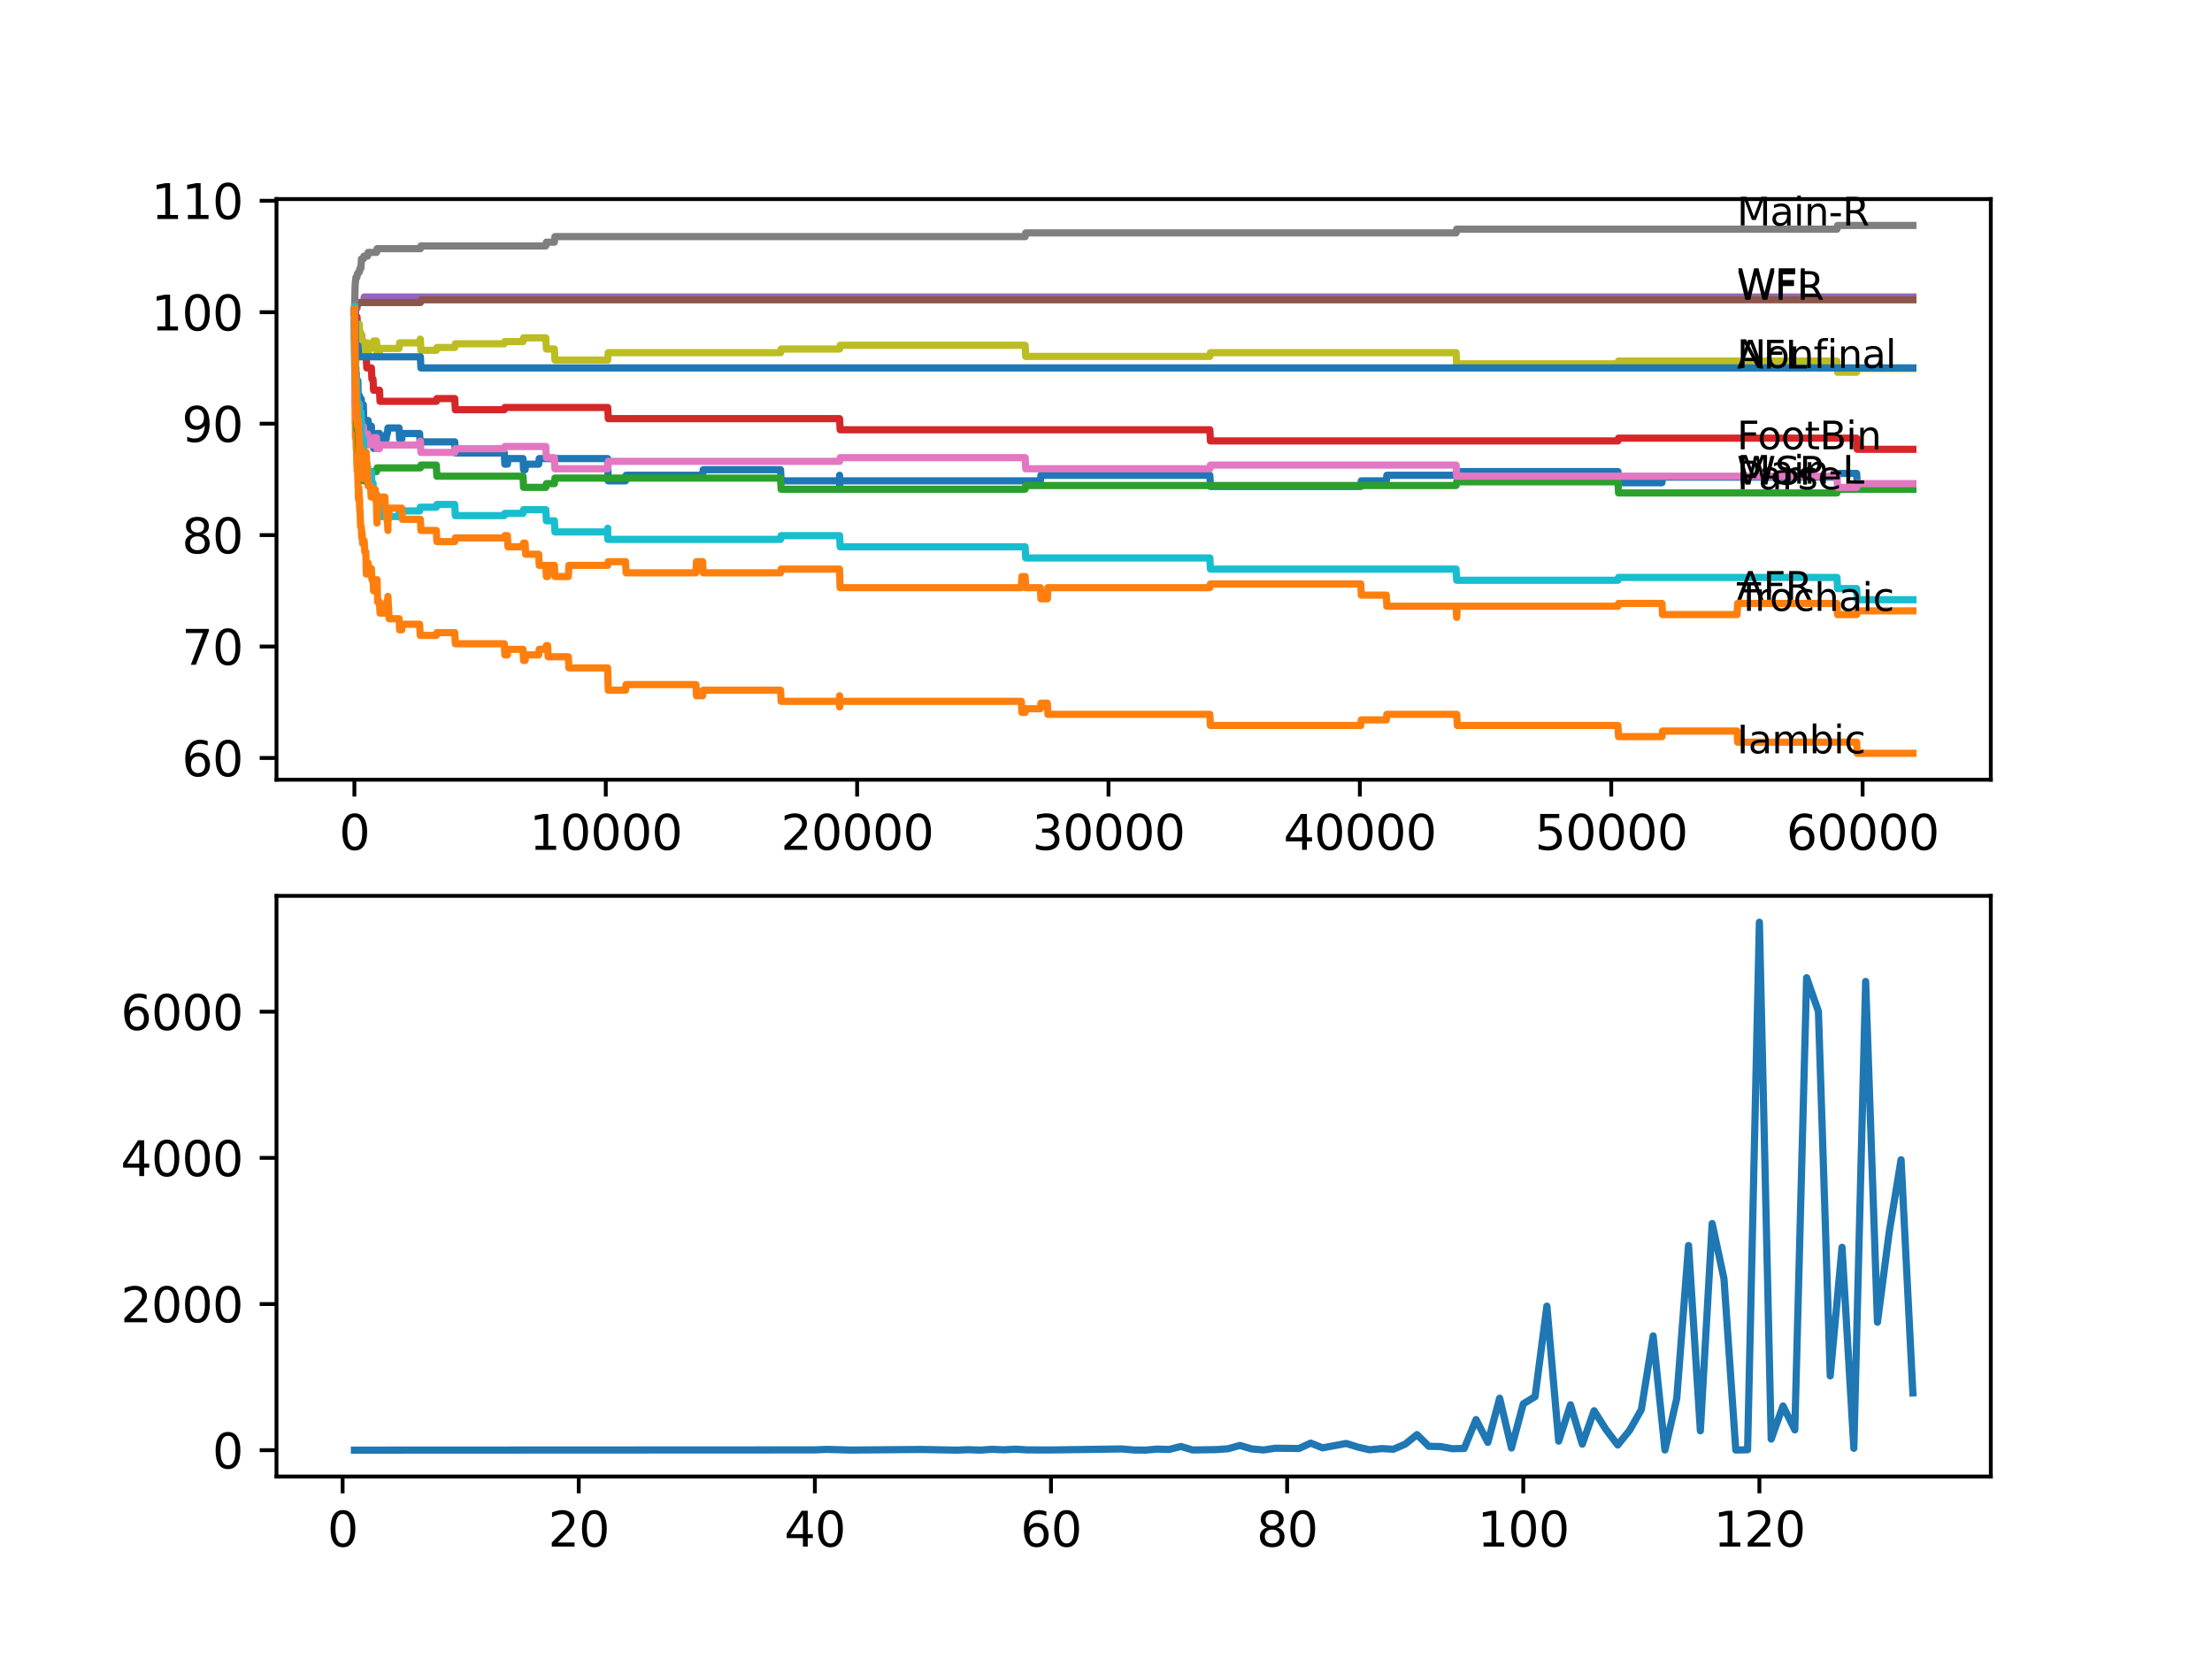 <?xml version="1.0" encoding="utf-8" standalone="no"?>
<!DOCTYPE svg PUBLIC "-//W3C//DTD SVG 1.1//EN"
  "http://www.w3.org/Graphics/SVG/1.1/DTD/svg11.dtd">
<svg xmlns:xlink="http://www.w3.org/1999/xlink" width="460.8pt" height="345.6pt" viewBox="0 0 460.8 345.6" xmlns="http://www.w3.org/2000/svg" version="1.1">
 <defs>
  <style type="text/css">*{stroke-linejoin: round; stroke-linecap: butt}</style>
 </defs>
 <g id="figure_1">
  <g id="patch_1">
   <path d="M 0 345.6 
L 460.8 345.6 
L 460.8 0 
L 0 0 
z
" style="fill: #ffffff"/>
  </g>
  <g id="axes_1">
   <g id="patch_2">
    <path d="M 57.6 162.432 
L 414.72 162.432 
L 414.72 41.472 
L 57.6 41.472 
z
" style="fill: #ffffff"/>
   </g>
   <g id="matplotlib.axis_1">
    <g id="xtick_1">
     <g id="line2d_1">
      <defs>
       <path id="md38a2b1f11" d="M 0 0 
L 0 3.5 
" style="stroke: #000000; stroke-width: 0.8"/>
      </defs>
      <g>
       <use xlink:href="#md38a2b1f11" x="73.827" y="162.432" style="stroke: #000000; stroke-width: 0.8"/>
      </g>
     </g>
     <g id="text_1">
      <!-- 0 -->
      <g transform="translate(70.646 177.03)scale(0.1 -0.1)">
       <defs>
        <path id="DejaVuSans-30" d="M 2034 4250 
Q 1547 4250 1301 3770 
Q 1056 3291 1056 2328 
Q 1056 1369 1301 889 
Q 1547 409 2034 409 
Q 2525 409 2770 889 
Q 3016 1369 3016 2328 
Q 3016 3291 2770 3770 
Q 2525 4250 2034 4250 
z
M 2034 4750 
Q 2819 4750 3233 4129 
Q 3647 3509 3647 2328 
Q 3647 1150 3233 529 
Q 2819 -91 2034 -91 
Q 1250 -91 836 529 
Q 422 1150 422 2328 
Q 422 3509 836 4129 
Q 1250 4750 2034 4750 
z
" transform="scale(0.016)"/>
       </defs>
       <use xlink:href="#DejaVuSans-30"/>
      </g>
     </g>
    </g>
    <g id="xtick_2">
     <g id="line2d_2">
      <g>
       <use xlink:href="#md38a2b1f11" x="126.192" y="162.432" style="stroke: #000000; stroke-width: 0.8"/>
      </g>
     </g>
     <g id="text_2">
      <!-- 10000 -->
      <g transform="translate(110.286 177.03)scale(0.1 -0.1)">
       <defs>
        <path id="DejaVuSans-31" d="M 794 531 
L 1825 531 
L 1825 4091 
L 703 3866 
L 703 4441 
L 1819 4666 
L 2450 4666 
L 2450 531 
L 3481 531 
L 3481 0 
L 794 0 
L 794 531 
z
" transform="scale(0.016)"/>
       </defs>
       <use xlink:href="#DejaVuSans-31"/>
       <use xlink:href="#DejaVuSans-30" x="63.623"/>
       <use xlink:href="#DejaVuSans-30" x="127.246"/>
       <use xlink:href="#DejaVuSans-30" x="190.869"/>
       <use xlink:href="#DejaVuSans-30" x="254.492"/>
      </g>
     </g>
    </g>
    <g id="xtick_3">
     <g id="line2d_3">
      <g>
       <use xlink:href="#md38a2b1f11" x="178.556" y="162.432" style="stroke: #000000; stroke-width: 0.8"/>
      </g>
     </g>
     <g id="text_3">
      <!-- 20000 -->
      <g transform="translate(162.65 177.03)scale(0.1 -0.1)">
       <defs>
        <path id="DejaVuSans-32" d="M 1228 531 
L 3431 531 
L 3431 0 
L 469 0 
L 469 531 
Q 828 903 1448 1529 
Q 2069 2156 2228 2338 
Q 2531 2678 2651 2914 
Q 2772 3150 2772 3378 
Q 2772 3750 2511 3984 
Q 2250 4219 1831 4219 
Q 1534 4219 1204 4116 
Q 875 4013 500 3803 
L 500 4441 
Q 881 4594 1212 4672 
Q 1544 4750 1819 4750 
Q 2544 4750 2975 4387 
Q 3406 4025 3406 3419 
Q 3406 3131 3298 2873 
Q 3191 2616 2906 2266 
Q 2828 2175 2409 1742 
Q 1991 1309 1228 531 
z
" transform="scale(0.016)"/>
       </defs>
       <use xlink:href="#DejaVuSans-32"/>
       <use xlink:href="#DejaVuSans-30" x="63.623"/>
       <use xlink:href="#DejaVuSans-30" x="127.246"/>
       <use xlink:href="#DejaVuSans-30" x="190.869"/>
       <use xlink:href="#DejaVuSans-30" x="254.492"/>
      </g>
     </g>
    </g>
    <g id="xtick_4">
     <g id="line2d_4">
      <g>
       <use xlink:href="#md38a2b1f11" x="230.921" y="162.432" style="stroke: #000000; stroke-width: 0.8"/>
      </g>
     </g>
     <g id="text_4">
      <!-- 30000 -->
      <g transform="translate(215.015 177.03)scale(0.1 -0.1)">
       <defs>
        <path id="DejaVuSans-33" d="M 2597 2516 
Q 3050 2419 3304 2112 
Q 3559 1806 3559 1356 
Q 3559 666 3084 287 
Q 2609 -91 1734 -91 
Q 1441 -91 1130 -33 
Q 819 25 488 141 
L 488 750 
Q 750 597 1062 519 
Q 1375 441 1716 441 
Q 2309 441 2620 675 
Q 2931 909 2931 1356 
Q 2931 1769 2642 2001 
Q 2353 2234 1838 2234 
L 1294 2234 
L 1294 2753 
L 1863 2753 
Q 2328 2753 2575 2939 
Q 2822 3125 2822 3475 
Q 2822 3834 2567 4026 
Q 2313 4219 1838 4219 
Q 1578 4219 1281 4162 
Q 984 4106 628 3988 
L 628 4550 
Q 988 4650 1302 4700 
Q 1616 4750 1894 4750 
Q 2613 4750 3031 4423 
Q 3450 4097 3450 3541 
Q 3450 3153 3228 2886 
Q 3006 2619 2597 2516 
z
" transform="scale(0.016)"/>
       </defs>
       <use xlink:href="#DejaVuSans-33"/>
       <use xlink:href="#DejaVuSans-30" x="63.623"/>
       <use xlink:href="#DejaVuSans-30" x="127.246"/>
       <use xlink:href="#DejaVuSans-30" x="190.869"/>
       <use xlink:href="#DejaVuSans-30" x="254.492"/>
      </g>
     </g>
    </g>
    <g id="xtick_5">
     <g id="line2d_5">
      <g>
       <use xlink:href="#md38a2b1f11" x="283.285" y="162.432" style="stroke: #000000; stroke-width: 0.8"/>
      </g>
     </g>
     <g id="text_5">
      <!-- 40000 -->
      <g transform="translate(267.379 177.03)scale(0.1 -0.1)">
       <defs>
        <path id="DejaVuSans-34" d="M 2419 4116 
L 825 1625 
L 2419 1625 
L 2419 4116 
z
M 2253 4666 
L 3047 4666 
L 3047 1625 
L 3713 1625 
L 3713 1100 
L 3047 1100 
L 3047 0 
L 2419 0 
L 2419 1100 
L 313 1100 
L 313 1709 
L 2253 4666 
z
" transform="scale(0.016)"/>
       </defs>
       <use xlink:href="#DejaVuSans-34"/>
       <use xlink:href="#DejaVuSans-30" x="63.623"/>
       <use xlink:href="#DejaVuSans-30" x="127.246"/>
       <use xlink:href="#DejaVuSans-30" x="190.869"/>
       <use xlink:href="#DejaVuSans-30" x="254.492"/>
      </g>
     </g>
    </g>
    <g id="xtick_6">
     <g id="line2d_6">
      <g>
       <use xlink:href="#md38a2b1f11" x="335.65" y="162.432" style="stroke: #000000; stroke-width: 0.8"/>
      </g>
     </g>
     <g id="text_6">
      <!-- 50000 -->
      <g transform="translate(319.744 177.03)scale(0.1 -0.1)">
       <defs>
        <path id="DejaVuSans-35" d="M 691 4666 
L 3169 4666 
L 3169 4134 
L 1269 4134 
L 1269 2991 
Q 1406 3038 1543 3061 
Q 1681 3084 1819 3084 
Q 2600 3084 3056 2656 
Q 3513 2228 3513 1497 
Q 3513 744 3044 326 
Q 2575 -91 1722 -91 
Q 1428 -91 1123 -41 
Q 819 9 494 109 
L 494 744 
Q 775 591 1075 516 
Q 1375 441 1709 441 
Q 2250 441 2565 725 
Q 2881 1009 2881 1497 
Q 2881 1984 2565 2268 
Q 2250 2553 1709 2553 
Q 1456 2553 1204 2497 
Q 953 2441 691 2322 
L 691 4666 
z
" transform="scale(0.016)"/>
       </defs>
       <use xlink:href="#DejaVuSans-35"/>
       <use xlink:href="#DejaVuSans-30" x="63.623"/>
       <use xlink:href="#DejaVuSans-30" x="127.246"/>
       <use xlink:href="#DejaVuSans-30" x="190.869"/>
       <use xlink:href="#DejaVuSans-30" x="254.492"/>
      </g>
     </g>
    </g>
    <g id="xtick_7">
     <g id="line2d_7">
      <g>
       <use xlink:href="#md38a2b1f11" x="388.014" y="162.432" style="stroke: #000000; stroke-width: 0.8"/>
      </g>
     </g>
     <g id="text_7">
      <!-- 60000 -->
      <g transform="translate(372.108 177.03)scale(0.1 -0.1)">
       <defs>
        <path id="DejaVuSans-36" d="M 2113 2584 
Q 1688 2584 1439 2293 
Q 1191 2003 1191 1497 
Q 1191 994 1439 701 
Q 1688 409 2113 409 
Q 2538 409 2786 701 
Q 3034 994 3034 1497 
Q 3034 2003 2786 2293 
Q 2538 2584 2113 2584 
z
M 3366 4563 
L 3366 3988 
Q 3128 4100 2886 4159 
Q 2644 4219 2406 4219 
Q 1781 4219 1451 3797 
Q 1122 3375 1075 2522 
Q 1259 2794 1537 2939 
Q 1816 3084 2150 3084 
Q 2853 3084 3261 2657 
Q 3669 2231 3669 1497 
Q 3669 778 3244 343 
Q 2819 -91 2113 -91 
Q 1303 -91 875 529 
Q 447 1150 447 2328 
Q 447 3434 972 4092 
Q 1497 4750 2381 4750 
Q 2619 4750 2861 4703 
Q 3103 4656 3366 4563 
z
" transform="scale(0.016)"/>
       </defs>
       <use xlink:href="#DejaVuSans-36"/>
       <use xlink:href="#DejaVuSans-30" x="63.623"/>
       <use xlink:href="#DejaVuSans-30" x="127.246"/>
       <use xlink:href="#DejaVuSans-30" x="190.869"/>
       <use xlink:href="#DejaVuSans-30" x="254.492"/>
      </g>
     </g>
    </g>
   </g>
   <g id="matplotlib.axis_2">
    <g id="ytick_1">
     <g id="line2d_8">
      <defs>
       <path id="m9e1941c2d1" d="M 0 0 
L -3.5 0 
" style="stroke: #000000; stroke-width: 0.8"/>
      </defs>
      <g>
       <use xlink:href="#m9e1941c2d1" x="57.6" y="157.901" style="stroke: #000000; stroke-width: 0.8"/>
      </g>
     </g>
     <g id="text_8">
      <!-- 60 -->
      <g transform="translate(37.875 161.7)scale(0.1 -0.1)">
       <use xlink:href="#DejaVuSans-36"/>
       <use xlink:href="#DejaVuSans-30" x="63.623"/>
      </g>
     </g>
    </g>
    <g id="ytick_2">
     <g id="line2d_9">
      <g>
       <use xlink:href="#m9e1941c2d1" x="57.6" y="134.686" style="stroke: #000000; stroke-width: 0.8"/>
      </g>
     </g>
     <g id="text_9">
      <!-- 70 -->
      <g transform="translate(37.875 138.485)scale(0.1 -0.1)">
       <defs>
        <path id="DejaVuSans-37" d="M 525 4666 
L 3525 4666 
L 3525 4397 
L 1831 0 
L 1172 0 
L 2766 4134 
L 525 4134 
L 525 4666 
z
" transform="scale(0.016)"/>
       </defs>
       <use xlink:href="#DejaVuSans-37"/>
       <use xlink:href="#DejaVuSans-30" x="63.623"/>
      </g>
     </g>
    </g>
    <g id="ytick_3">
     <g id="line2d_10">
      <g>
       <use xlink:href="#m9e1941c2d1" x="57.6" y="111.47" style="stroke: #000000; stroke-width: 0.8"/>
      </g>
     </g>
     <g id="text_10">
      <!-- 80 -->
      <g transform="translate(37.875 115.27)scale(0.1 -0.1)">
       <defs>
        <path id="DejaVuSans-38" d="M 2034 2216 
Q 1584 2216 1326 1975 
Q 1069 1734 1069 1313 
Q 1069 891 1326 650 
Q 1584 409 2034 409 
Q 2484 409 2743 651 
Q 3003 894 3003 1313 
Q 3003 1734 2745 1975 
Q 2488 2216 2034 2216 
z
M 1403 2484 
Q 997 2584 770 2862 
Q 544 3141 544 3541 
Q 544 4100 942 4425 
Q 1341 4750 2034 4750 
Q 2731 4750 3128 4425 
Q 3525 4100 3525 3541 
Q 3525 3141 3298 2862 
Q 3072 2584 2669 2484 
Q 3125 2378 3379 2068 
Q 3634 1759 3634 1313 
Q 3634 634 3220 271 
Q 2806 -91 2034 -91 
Q 1263 -91 848 271 
Q 434 634 434 1313 
Q 434 1759 690 2068 
Q 947 2378 1403 2484 
z
M 1172 3481 
Q 1172 3119 1398 2916 
Q 1625 2713 2034 2713 
Q 2441 2713 2670 2916 
Q 2900 3119 2900 3481 
Q 2900 3844 2670 4047 
Q 2441 4250 2034 4250 
Q 1625 4250 1398 4047 
Q 1172 3844 1172 3481 
z
" transform="scale(0.016)"/>
       </defs>
       <use xlink:href="#DejaVuSans-38"/>
       <use xlink:href="#DejaVuSans-30" x="63.623"/>
      </g>
     </g>
    </g>
    <g id="ytick_4">
     <g id="line2d_11">
      <g>
       <use xlink:href="#m9e1941c2d1" x="57.6" y="88.255" style="stroke: #000000; stroke-width: 0.8"/>
      </g>
     </g>
     <g id="text_11">
      <!-- 90 -->
      <g transform="translate(37.875 92.054)scale(0.1 -0.1)">
       <defs>
        <path id="DejaVuSans-39" d="M 703 97 
L 703 672 
Q 941 559 1184 500 
Q 1428 441 1663 441 
Q 2288 441 2617 861 
Q 2947 1281 2994 2138 
Q 2813 1869 2534 1725 
Q 2256 1581 1919 1581 
Q 1219 1581 811 2004 
Q 403 2428 403 3163 
Q 403 3881 828 4315 
Q 1253 4750 1959 4750 
Q 2769 4750 3195 4129 
Q 3622 3509 3622 2328 
Q 3622 1225 3098 567 
Q 2575 -91 1691 -91 
Q 1453 -91 1209 -44 
Q 966 3 703 97 
z
M 1959 2075 
Q 2384 2075 2632 2365 
Q 2881 2656 2881 3163 
Q 2881 3666 2632 3958 
Q 2384 4250 1959 4250 
Q 1534 4250 1286 3958 
Q 1038 3666 1038 3163 
Q 1038 2656 1286 2365 
Q 1534 2075 1959 2075 
z
" transform="scale(0.016)"/>
       </defs>
       <use xlink:href="#DejaVuSans-39"/>
       <use xlink:href="#DejaVuSans-30" x="63.623"/>
      </g>
     </g>
    </g>
    <g id="ytick_5">
     <g id="line2d_12">
      <g>
       <use xlink:href="#m9e1941c2d1" x="57.6" y="65.04" style="stroke: #000000; stroke-width: 0.8"/>
      </g>
     </g>
     <g id="text_12">
      <!-- 100 -->
      <g transform="translate(31.512 68.839)scale(0.1 -0.1)">
       <use xlink:href="#DejaVuSans-31"/>
       <use xlink:href="#DejaVuSans-30" x="63.623"/>
       <use xlink:href="#DejaVuSans-30" x="127.246"/>
      </g>
     </g>
    </g>
    <g id="ytick_6">
     <g id="line2d_13">
      <g>
       <use xlink:href="#m9e1941c2d1" x="57.6" y="41.824" style="stroke: #000000; stroke-width: 0.8"/>
      </g>
     </g>
     <g id="text_13">
      <!-- 110 -->
      <g transform="translate(31.512 45.623)scale(0.1 -0.1)">
       <use xlink:href="#DejaVuSans-31"/>
       <use xlink:href="#DejaVuSans-31" x="63.623"/>
       <use xlink:href="#DejaVuSans-30" x="127.246"/>
      </g>
     </g>
    </g>
   </g>
   <g id="line2d_14">
    <path d="M 73.833 67.361 
L 73.896 66.974 
L 73.953 73.165 
L 73.964 73.165 
L 73.974 72.004 
L 74.042 79.665 
L 74.047 79.665 
L 74.142 76.57 
L 74.157 78.891 
L 74.173 81.213 
L 74.225 77.731 
L 74.267 80.052 
L 74.32 80.052 
L 74.341 82.374 
L 74.419 79.278 
L 74.424 79.278 
L 74.54 79.278 
L 74.66 83.534 
L 74.671 83.534 
L 74.676 82.374 
L 74.681 84.695 
L 74.781 83.534 
L 74.838 83.534 
L 74.859 82.374 
L 74.864 84.695 
L 74.948 82.761 
L 75 82.761 
L 75.058 85.082 
L 75.11 83.921 
L 75.178 83.921 
L 75.268 83.148 
L 75.273 85.469 
L 75.278 85.469 
L 75.367 85.469 
L 75.482 84.308 
L 75.686 84.308 
L 75.802 88.371 
L 76.294 88.371 
L 76.31 90.693 
L 76.404 89.532 
L 76.451 89.532 
L 76.566 88.371 
L 76.571 88.371 
L 76.687 87.597 
L 76.692 87.597 
L 76.807 89.919 
L 77.2 89.919 
L 77.315 88.758 
L 77.367 88.758 
L 77.483 91.079 
L 77.708 91.079 
L 77.823 93.401 
L 78.189 93.401 
L 78.305 92.24 
L 78.409 92.24 
L 78.525 90.306 
L 79.053 90.306 
L 79.169 92.627 
L 80.169 92.627 
L 80.284 91.466 
L 80.446 91.466 
L 80.562 90.306 
L 80.708 90.306 
L 80.823 89.145 
L 83.133 89.145 
L 83.248 91.466 
L 83.693 91.466 
L 83.808 90.306 
L 87.416 90.306 
L 87.531 92.627 
L 87.573 92.627 
L 87.688 92.047 
L 94.731 92.047 
L 94.847 94.368 
L 105.052 94.368 
L 105.168 96.69 
L 105.702 96.69 
L 105.817 95.529 
L 108.954 95.529 
L 109.069 97.851 
L 109.388 97.851 
L 109.503 96.69 
L 112.216 96.69 
L 112.331 95.529 
L 126.585 95.529 
L 126.705 100.172 
L 130.308 100.172 
L 130.423 99.011 
L 146.368 99.011 
L 146.483 97.851 
L 162.606 97.851 
L 162.721 100.172 
L 174.891 100.172 
L 174.901 99.011 
L 174.907 101.333 
L 175.001 100.172 
L 216.725 100.172 
L 216.84 99.011 
L 252.034 99.011 
L 252.149 101.333 
L 283.469 101.333 
L 283.584 100.172 
L 288.794 100.172 
L 288.909 99.011 
L 303.331 99.011 
L 303.446 98.238 
L 337.053 98.238 
L 337.168 100.559 
L 346.222 100.559 
L 346.337 99.398 
L 382.678 99.398 
L 382.794 98.624 
L 386.779 98.624 
L 386.894 100.946 
L 398.487 100.946 
L 398.487 100.946 
" clip-path="url(#p7ad1a84996)" style="fill: none; stroke: #1f77b4; stroke-width: 1.5; stroke-linecap: square"/>
   </g>
   <g id="line2d_15">
    <path d="M 73.833 67.361 
L 73.838 67.361 
L 73.995 88.448 
L 74.032 86.514 
L 74.042 91.157 
L 74.1 88.835 
L 74.11 88.835 
L 74.22 93.478 
L 74.225 92.318 
L 74.236 92.318 
L 74.351 96.961 
L 74.398 95.8 
L 74.403 98.121 
L 74.461 96.961 
L 74.477 96.961 
L 74.597 101.604 
L 74.634 101.604 
L 74.671 103.925 
L 74.744 101.604 
L 74.765 101.604 
L 74.88 105.086 
L 74.885 105.086 
L 74.917 103.925 
L 74.922 106.247 
L 74.99 106.247 
L 75 106.247 
L 75.116 109.729 
L 75.268 109.729 
L 75.367 112.051 
L 75.377 110.89 
L 75.419 110.89 
L 75.535 113.211 
L 75.702 113.211 
L 75.817 112.631 
L 75.864 112.631 
L 75.98 114.953 
L 76.205 114.953 
L 76.31 119.596 
L 76.32 118.435 
L 76.451 118.435 
L 76.566 117.274 
L 76.692 117.274 
L 76.807 119.596 
L 77.2 119.596 
L 77.315 118.435 
L 77.367 118.435 
L 77.483 120.756 
L 77.708 120.756 
L 77.823 123.078 
L 78.189 123.078 
L 78.305 121.917 
L 78.409 121.917 
L 78.525 120.756 
L 78.551 120.756 
L 78.671 125.4 
L 79.053 125.4 
L 79.169 127.721 
L 80.169 127.721 
L 80.284 126.56 
L 80.446 126.56 
L 80.562 125.4 
L 80.708 125.4 
L 80.813 124.239 
L 80.928 126.56 
L 80.939 126.56 
L 81.054 128.882 
L 83.133 128.882 
L 83.248 131.203 
L 83.693 131.203 
L 83.808 130.043 
L 87.416 130.043 
L 87.531 132.364 
L 90.893 132.364 
L 91.008 131.784 
L 94.731 131.784 
L 94.847 134.105 
L 105.052 134.105 
L 105.168 136.427 
L 105.702 136.427 
L 105.817 135.266 
L 108.954 135.266 
L 109.069 137.588 
L 109.388 137.588 
L 109.503 136.427 
L 112.216 136.427 
L 112.331 135.266 
L 113.703 135.266 
L 113.818 134.492 
L 114.075 134.492 
L 114.19 136.814 
L 118.395 136.814 
L 118.51 139.135 
L 126.585 139.135 
L 126.705 143.778 
L 130.308 143.778 
L 130.423 142.618 
L 144.975 142.618 
L 145.09 144.939 
L 146.368 144.939 
L 146.483 143.778 
L 162.606 143.778 
L 162.721 146.1 
L 174.891 146.1 
L 174.901 144.939 
L 174.907 147.261 
L 175.001 146.1 
L 212.761 146.1 
L 212.876 148.422 
L 213.557 148.422 
L 213.672 147.648 
L 216.725 147.648 
L 216.84 146.487 
L 218.181 146.487 
L 218.296 148.808 
L 252.034 148.808 
L 252.149 151.13 
L 283.469 151.13 
L 283.584 149.969 
L 288.794 149.969 
L 288.909 148.808 
L 303.467 148.808 
L 303.582 151.13 
L 337.053 151.13 
L 337.168 153.452 
L 346.222 153.452 
L 346.337 152.291 
L 361.869 152.291 
L 361.984 154.612 
L 386.779 154.612 
L 386.894 156.934 
L 398.487 156.934 
L 398.487 156.934 
" clip-path="url(#p7ad1a84996)" style="fill: none; stroke: #ff7f0e; stroke-width: 1.5; stroke-linecap: square"/>
   </g>
   <g id="line2d_16">
    <path d="M 73.833 67.361 
L 73.917 76.647 
L 73.953 73.552 
L 73.958 72.778 
L 74.016 79.162 
L 74.026 78.698 
L 74.037 78.698 
L 74.152 82.567 
L 74.157 82.567 
L 74.278 87.21 
L 74.32 87.21 
L 74.341 89.532 
L 74.43 87.597 
L 74.54 87.597 
L 74.66 91.853 
L 74.676 91.853 
L 74.791 94.175 
L 74.87 94.175 
L 74.985 93.401 
L 75 93.401 
L 75.116 95.723 
L 75.178 95.723 
L 75.268 94.949 
L 75.273 97.27 
L 75.278 97.27 
L 75.288 97.27 
L 75.404 96.109 
L 75.686 96.109 
L 75.76 100.172 
L 75.802 99.011 
L 76.571 99.011 
L 76.687 98.238 
L 78.436 98.238 
L 78.551 97.464 
L 87.573 97.464 
L 87.688 96.883 
L 90.893 96.883 
L 91.008 99.205 
L 108.954 99.205 
L 109.069 101.526 
L 113.703 101.526 
L 113.818 100.753 
L 115.489 100.753 
L 115.604 99.592 
L 162.606 99.592 
L 162.721 101.913 
L 213.557 101.913 
L 213.672 101.139 
L 303.331 101.139 
L 303.446 100.366 
L 337.053 100.366 
L 337.168 102.687 
L 382.678 102.687 
L 382.794 101.913 
L 398.487 101.913 
L 398.487 101.913 
" clip-path="url(#p7ad1a84996)" style="fill: none; stroke: #2ca02c; stroke-width: 1.5; stroke-linecap: square"/>
   </g>
   <g id="line2d_17">
    <path d="M 73.833 65.04 
L 73.953 63.685 
L 73.969 63.685 
L 74.084 66.007 
L 74.372 66.007 
L 74.487 68.328 
L 74.54 68.328 
L 74.629 67.361 
L 74.634 69.683 
L 75.283 69.683 
L 75.398 72.004 
L 75.76 72.004 
L 75.875 74.326 
L 76.294 74.326 
L 76.409 76.647 
L 77.367 76.647 
L 77.483 78.969 
L 77.708 78.969 
L 77.823 81.29 
L 79.053 81.29 
L 79.169 83.612 
L 90.893 83.612 
L 91.008 83.031 
L 94.731 83.031 
L 94.847 85.353 
L 105.052 85.353 
L 105.168 84.889 
L 126.6 84.889 
L 126.716 87.21 
L 174.901 87.21 
L 175.017 89.532 
L 252.034 89.532 
L 252.149 91.853 
L 337.053 91.853 
L 337.168 91.273 
L 386.779 91.273 
L 386.894 93.594 
L 398.487 93.594 
L 398.487 93.594 
" clip-path="url(#p7ad1a84996)" style="fill: none; stroke: #d62728; stroke-width: 1.5; stroke-linecap: square"/>
   </g>
   <g id="line2d_18">
    <path d="M 73.833 67.361 
L 73.848 67.361 
L 73.974 64.653 
L 74.021 64.653 
L 74.136 64.188 
L 74.372 64.188 
L 74.487 63.028 
L 75.76 63.028 
L 75.875 61.867 
L 398.487 61.867 
L 398.487 61.867 
" clip-path="url(#p7ad1a84996)" style="fill: none; stroke: #9467bd; stroke-width: 1.5; stroke-linecap: square"/>
   </g>
   <g id="line2d_19">
    <path d="M 73.833 65.04 
L 73.958 65.04 
L 74.084 63.414 
L 74.592 63.414 
L 74.707 63.028 
L 87.573 63.028 
L 87.688 62.447 
L 398.487 62.447 
L 398.487 62.447 
" clip-path="url(#p7ad1a84996)" style="fill: none; stroke: #8c564b; stroke-width: 1.5; stroke-linecap: square"/>
   </g>
   <g id="line2d_20">
    <path d="M 73.833 64.459 
L 73.974 83.999 
L 73.979 83.225 
L 74.021 82.451 
L 74.026 84.773 
L 74.079 84.773 
L 74.126 84.773 
L 74.142 87.094 
L 74.236 86.32 
L 74.241 86.32 
L 74.341 84.386 
L 74.346 86.707 
L 74.477 86.707 
L 74.592 85.933 
L 74.629 85.933 
L 74.744 84.773 
L 74.859 84.773 
L 74.87 84.192 
L 74.875 86.514 
L 74.953 86.514 
L 75 86.514 
L 75.116 85.933 
L 75.178 85.933 
L 75.294 88.835 
L 75.702 88.835 
L 75.817 91.157 
L 76.294 91.157 
L 76.409 90.383 
L 76.571 90.383 
L 76.687 92.705 
L 77.367 92.705 
L 77.483 91.931 
L 77.708 91.931 
L 77.823 91.157 
L 78.436 91.157 
L 78.551 93.478 
L 79.053 93.478 
L 79.169 92.705 
L 87.416 92.705 
L 87.531 91.931 
L 87.573 91.931 
L 87.688 94.252 
L 94.731 94.252 
L 94.847 93.478 
L 105.052 93.478 
L 105.168 93.014 
L 113.703 93.014 
L 113.818 95.336 
L 115.489 95.336 
L 115.604 97.657 
L 126.585 97.657 
L 126.705 96.109 
L 174.901 96.109 
L 175.017 95.336 
L 213.557 95.336 
L 213.672 97.657 
L 252.034 97.657 
L 252.149 96.883 
L 303.331 96.883 
L 303.446 99.205 
L 382.678 99.205 
L 382.794 101.526 
L 386.779 101.526 
L 386.894 100.753 
L 398.487 100.753 
L 398.487 100.753 
" clip-path="url(#p7ad1a84996)" style="fill: none; stroke: #e377c2; stroke-width: 1.5; stroke-linecap: square"/>
   </g>
   <g id="line2d_21">
    <path d="M 73.833 65.04 
L 73.995 59.042 
L 74.021 59.042 
L 74.142 57.804 
L 74.341 57.804 
L 74.456 57.03 
L 74.592 57.03 
L 74.707 56.643 
L 74.87 56.643 
L 74.985 55.869 
L 75.178 55.869 
L 75.299 53.935 
L 75.702 53.935 
L 75.817 53.354 
L 76.571 53.354 
L 76.687 52.581 
L 78.436 52.581 
L 78.551 51.807 
L 87.573 51.807 
L 87.688 51.226 
L 113.703 51.226 
L 113.818 50.452 
L 115.489 50.452 
L 115.604 49.292 
L 213.557 49.292 
L 213.672 48.518 
L 303.331 48.518 
L 303.446 47.744 
L 382.678 47.744 
L 382.794 46.97 
L 398.487 46.97 
L 398.487 46.97 
" clip-path="url(#p7ad1a84996)" style="fill: none; stroke: #7f7f7f; stroke-width: 1.5; stroke-linecap: square"/>
   </g>
   <g id="line2d_22">
    <path d="M 73.833 64.459 
L 73.89 63.879 
L 73.848 66.2 
L 73.927 65.62 
L 73.974 75.293 
L 74.053 72.971 
L 74.126 72.971 
L 74.142 75.293 
L 74.236 73.358 
L 74.241 73.358 
L 74.341 70.65 
L 74.351 72.971 
L 74.477 72.971 
L 74.592 71.617 
L 74.618 71.617 
L 74.744 68.135 
L 74.859 68.135 
L 74.87 67.555 
L 74.875 69.876 
L 74.953 69.876 
L 75 69.876 
L 75.116 69.296 
L 75.178 69.296 
L 75.294 72.198 
L 75.686 72.198 
L 75.702 71.037 
L 75.707 73.358 
L 75.796 72.198 
L 76.294 72.198 
L 76.409 71.424 
L 76.571 71.424 
L 76.687 73.745 
L 76.692 73.745 
L 76.807 72.585 
L 77.367 72.585 
L 77.483 71.811 
L 77.708 71.811 
L 77.823 71.037 
L 78.436 71.037 
L 78.551 73.358 
L 79.053 73.358 
L 79.169 72.585 
L 83.133 72.585 
L 83.248 71.424 
L 87.416 71.424 
L 87.531 70.65 
L 87.573 70.65 
L 87.688 72.971 
L 90.893 72.971 
L 91.008 72.391 
L 94.731 72.391 
L 94.847 71.617 
L 105.052 71.617 
L 105.168 71.153 
L 108.954 71.153 
L 109.069 70.379 
L 113.703 70.379 
L 113.818 72.701 
L 115.489 72.701 
L 115.604 75.022 
L 126.585 75.022 
L 126.705 73.474 
L 162.606 73.474 
L 162.721 72.701 
L 174.901 72.701 
L 175.017 71.927 
L 213.557 71.927 
L 213.672 74.248 
L 252.034 74.248 
L 252.149 73.474 
L 303.331 73.474 
L 303.446 75.796 
L 337.053 75.796 
L 337.168 75.216 
L 382.678 75.216 
L 382.794 77.537 
L 386.779 77.537 
L 386.894 76.763 
L 398.487 76.763 
L 398.487 76.763 
" clip-path="url(#p7ad1a84996)" style="fill: none; stroke: #bcbd22; stroke-width: 1.5; stroke-linecap: square"/>
   </g>
   <g id="line2d_23">
    <path d="M 73.833 64.459 
L 73.843 63.879 
L 73.859 70.843 
L 73.885 69.296 
L 73.974 80.13 
L 74.011 77.808 
L 74.021 76.647 
L 74.026 78.969 
L 74.121 77.808 
L 74.126 77.808 
L 74.142 80.13 
L 74.236 78.195 
L 74.241 78.195 
L 74.356 81.29 
L 74.372 81.29 
L 74.493 85.933 
L 74.54 85.933 
L 74.629 83.805 
L 74.634 86.127 
L 74.644 86.127 
L 74.676 86.127 
L 74.791 84.966 
L 74.859 84.966 
L 74.87 84.386 
L 74.875 86.707 
L 74.953 86.707 
L 75 86.707 
L 75.116 86.127 
L 75.178 86.127 
L 75.299 92.511 
L 75.686 92.511 
L 75.702 91.35 
L 75.765 94.833 
L 75.786 94.833 
L 76.294 94.833 
L 76.409 97.154 
L 76.571 97.154 
L 76.687 99.476 
L 76.692 99.476 
L 76.807 98.315 
L 77.367 98.315 
L 77.483 100.636 
L 77.708 100.636 
L 77.823 102.958 
L 78.436 102.958 
L 78.551 105.28 
L 79.053 105.28 
L 79.169 107.601 
L 83.133 107.601 
L 83.248 106.44 
L 87.416 106.44 
L 87.531 105.666 
L 90.893 105.666 
L 91.008 105.086 
L 94.731 105.086 
L 94.847 107.408 
L 105.052 107.408 
L 105.168 106.943 
L 108.954 106.943 
L 109.069 106.169 
L 113.703 106.169 
L 113.818 108.491 
L 115.489 108.491 
L 115.604 110.813 
L 126.585 110.813 
L 126.6 110.039 
L 126.606 112.36 
L 126.684 112.36 
L 162.606 112.36 
L 162.721 111.586 
L 174.901 111.586 
L 175.017 113.908 
L 213.557 113.908 
L 213.672 116.229 
L 252.034 116.229 
L 252.149 118.551 
L 303.331 118.551 
L 303.446 120.873 
L 337.053 120.873 
L 337.168 120.292 
L 382.678 120.292 
L 382.794 122.614 
L 386.779 122.614 
L 386.894 124.935 
L 398.487 124.935 
L 398.487 124.935 
" clip-path="url(#p7ad1a84996)" style="fill: none; stroke: #17becf; stroke-width: 1.5; stroke-linecap: square"/>
   </g>
   <g id="line2d_24">
    <path d="M 73.833 65.04 
L 73.958 65.04 
L 74.084 72.004 
L 74.592 72.004 
L 74.707 74.326 
L 87.573 74.326 
L 87.688 76.647 
L 398.487 76.647 
L 398.487 76.647 
" clip-path="url(#p7ad1a84996)" style="fill: none; stroke: #1f77b4; stroke-width: 1.5; stroke-linecap: square"/>
   </g>
   <g id="line2d_25">
    <path d="M 73.833 64.459 
L 73.958 71.617 
L 73.964 71.617 
L 74.095 82.645 
L 74.11 82.645 
L 74.126 80.323 
L 74.199 87.288 
L 74.215 84.966 
L 74.22 84.966 
L 74.236 87.288 
L 74.325 84.192 
L 74.341 84.192 
L 74.461 88.835 
L 74.477 88.835 
L 74.592 87.481 
L 74.707 89.803 
L 74.739 89.803 
L 74.854 92.124 
L 74.859 92.124 
L 74.87 91.544 
L 74.89 96.187 
L 74.953 93.865 
L 75 93.865 
L 75.058 93.285 
L 75.063 95.606 
L 75.095 95.606 
L 75.105 95.606 
L 75.178 93.285 
L 75.215 95.606 
L 75.268 95.606 
L 75.288 95.026 
L 75.294 97.348 
L 75.362 97.348 
L 75.367 97.348 
L 75.419 99.669 
L 75.477 97.348 
L 75.702 97.348 
L 75.817 99.669 
L 75.864 99.669 
L 75.98 97.348 
L 76.205 97.348 
L 76.31 94.252 
L 76.315 96.574 
L 76.451 96.574 
L 76.566 98.895 
L 76.571 98.895 
L 76.687 101.217 
L 77.2 101.217 
L 77.315 103.538 
L 77.367 103.538 
L 77.483 102.765 
L 77.708 102.765 
L 77.823 101.991 
L 78.189 101.991 
L 78.305 104.312 
L 78.409 104.312 
L 78.53 108.955 
L 78.551 108.955 
L 78.671 104.312 
L 79.053 104.312 
L 79.169 103.538 
L 80.169 103.538 
L 80.284 105.86 
L 80.446 105.86 
L 80.562 108.181 
L 80.708 108.181 
L 80.813 110.503 
L 80.818 108.181 
L 80.939 108.181 
L 81.054 105.86 
L 83.693 105.86 
L 83.808 108.181 
L 87.573 108.181 
L 87.688 110.503 
L 90.893 110.503 
L 91.008 112.825 
L 94.731 112.825 
L 94.847 112.051 
L 105.052 112.051 
L 105.168 111.586 
L 105.702 111.586 
L 105.817 113.908 
L 108.954 113.908 
L 109.069 113.134 
L 109.388 113.134 
L 109.503 115.456 
L 112.216 115.456 
L 112.331 117.777 
L 113.703 117.777 
L 113.818 120.099 
L 114.075 120.099 
L 114.19 117.777 
L 115.489 117.777 
L 115.604 120.099 
L 118.395 120.099 
L 118.51 117.777 
L 126.6 117.777 
L 126.716 117.003 
L 130.308 117.003 
L 130.423 119.325 
L 144.975 119.325 
L 145.09 117.003 
L 146.368 117.003 
L 146.483 119.325 
L 162.606 119.325 
L 162.721 118.551 
L 174.891 118.551 
L 175.006 122.42 
L 212.761 122.42 
L 212.876 120.099 
L 213.557 120.099 
L 213.672 122.42 
L 216.725 122.42 
L 216.84 124.742 
L 218.181 124.742 
L 218.296 122.42 
L 252.034 122.42 
L 252.149 121.646 
L 283.469 121.646 
L 283.584 123.968 
L 288.794 123.968 
L 288.909 126.289 
L 303.331 126.289 
L 303.446 128.611 
L 303.467 128.611 
L 303.582 126.289 
L 337.053 126.289 
L 337.168 125.709 
L 346.222 125.709 
L 346.337 128.031 
L 361.869 128.031 
L 361.984 125.709 
L 382.678 125.709 
L 382.794 128.031 
L 386.779 128.031 
L 386.894 127.257 
L 398.487 127.257 
L 398.487 127.257 
" clip-path="url(#p7ad1a84996)" style="fill: none; stroke: #ff7f0e; stroke-width: 1.5; stroke-linecap: square"/>
   </g>
   <g id="patch_3">
    <path d="M 57.6 162.432 
L 57.6 41.472 
" style="fill: none; stroke: #000000; stroke-width: 0.8; stroke-linejoin: miter; stroke-linecap: square"/>
   </g>
   <g id="patch_4">
    <path d="M 414.72 162.432 
L 414.72 41.472 
" style="fill: none; stroke: #000000; stroke-width: 0.8; stroke-linejoin: miter; stroke-linecap: square"/>
   </g>
   <g id="patch_5">
    <path d="M 57.6 162.432 
L 414.72 162.432 
" style="fill: none; stroke: #000000; stroke-width: 0.8; stroke-linejoin: miter; stroke-linecap: square"/>
   </g>
   <g id="patch_6">
    <path d="M 57.6 41.472 
L 414.72 41.472 
" style="fill: none; stroke: #000000; stroke-width: 0.8; stroke-linejoin: miter; stroke-linecap: square"/>
   </g>
   <g id="text_14">
    <!-- WSP -->
    <g transform="translate(361.832 100.946)scale(0.08 -0.08)">
     <defs>
      <path id="DejaVuSans-57" d="M 213 4666 
L 850 4666 
L 1831 722 
L 2809 4666 
L 3519 4666 
L 4500 722 
L 5478 4666 
L 6119 4666 
L 4947 0 
L 4153 0 
L 3169 4050 
L 2175 0 
L 1381 0 
L 213 4666 
z
" transform="scale(0.016)"/>
      <path id="DejaVuSans-53" d="M 3425 4513 
L 3425 3897 
Q 3066 4069 2747 4153 
Q 2428 4238 2131 4238 
Q 1616 4238 1336 4038 
Q 1056 3838 1056 3469 
Q 1056 3159 1242 3001 
Q 1428 2844 1947 2747 
L 2328 2669 
Q 3034 2534 3370 2195 
Q 3706 1856 3706 1288 
Q 3706 609 3251 259 
Q 2797 -91 1919 -91 
Q 1588 -91 1214 -16 
Q 841 59 441 206 
L 441 856 
Q 825 641 1194 531 
Q 1563 422 1919 422 
Q 2459 422 2753 634 
Q 3047 847 3047 1241 
Q 3047 1584 2836 1778 
Q 2625 1972 2144 2069 
L 1759 2144 
Q 1053 2284 737 2584 
Q 422 2884 422 3419 
Q 422 4038 858 4394 
Q 1294 4750 2059 4750 
Q 2388 4750 2728 4690 
Q 3069 4631 3425 4513 
z
" transform="scale(0.016)"/>
      <path id="DejaVuSans-50" d="M 1259 4147 
L 1259 2394 
L 2053 2394 
Q 2494 2394 2734 2622 
Q 2975 2850 2975 3272 
Q 2975 3691 2734 3919 
Q 2494 4147 2053 4147 
L 1259 4147 
z
M 628 4666 
L 2053 4666 
Q 2838 4666 3239 4311 
Q 3641 3956 3641 3272 
Q 3641 2581 3239 2228 
Q 2838 1875 2053 1875 
L 1259 1875 
L 1259 0 
L 628 0 
L 628 4666 
z
" transform="scale(0.016)"/>
     </defs>
     <use xlink:href="#DejaVuSans-57"/>
     <use xlink:href="#DejaVuSans-53" x="98.877"/>
     <use xlink:href="#DejaVuSans-50" x="162.354"/>
    </g>
   </g>
   <g id="text_15">
    <!-- Iambic -->
    <g transform="translate(361.832 156.934)scale(0.08 -0.08)">
     <defs>
      <path id="DejaVuSans-49" d="M 628 4666 
L 1259 4666 
L 1259 0 
L 628 0 
L 628 4666 
z
" transform="scale(0.016)"/>
      <path id="DejaVuSans-61" d="M 2194 1759 
Q 1497 1759 1228 1600 
Q 959 1441 959 1056 
Q 959 750 1161 570 
Q 1363 391 1709 391 
Q 2188 391 2477 730 
Q 2766 1069 2766 1631 
L 2766 1759 
L 2194 1759 
z
M 3341 1997 
L 3341 0 
L 2766 0 
L 2766 531 
Q 2569 213 2275 61 
Q 1981 -91 1556 -91 
Q 1019 -91 701 211 
Q 384 513 384 1019 
Q 384 1609 779 1909 
Q 1175 2209 1959 2209 
L 2766 2209 
L 2766 2266 
Q 2766 2663 2505 2880 
Q 2244 3097 1772 3097 
Q 1472 3097 1187 3025 
Q 903 2953 641 2809 
L 641 3341 
Q 956 3463 1253 3523 
Q 1550 3584 1831 3584 
Q 2591 3584 2966 3190 
Q 3341 2797 3341 1997 
z
" transform="scale(0.016)"/>
      <path id="DejaVuSans-6d" d="M 3328 2828 
Q 3544 3216 3844 3400 
Q 4144 3584 4550 3584 
Q 5097 3584 5394 3201 
Q 5691 2819 5691 2113 
L 5691 0 
L 5113 0 
L 5113 2094 
Q 5113 2597 4934 2840 
Q 4756 3084 4391 3084 
Q 3944 3084 3684 2787 
Q 3425 2491 3425 1978 
L 3425 0 
L 2847 0 
L 2847 2094 
Q 2847 2600 2669 2842 
Q 2491 3084 2119 3084 
Q 1678 3084 1418 2786 
Q 1159 2488 1159 1978 
L 1159 0 
L 581 0 
L 581 3500 
L 1159 3500 
L 1159 2956 
Q 1356 3278 1631 3431 
Q 1906 3584 2284 3584 
Q 2666 3584 2933 3390 
Q 3200 3197 3328 2828 
z
" transform="scale(0.016)"/>
      <path id="DejaVuSans-62" d="M 3116 1747 
Q 3116 2381 2855 2742 
Q 2594 3103 2138 3103 
Q 1681 3103 1420 2742 
Q 1159 2381 1159 1747 
Q 1159 1113 1420 752 
Q 1681 391 2138 391 
Q 2594 391 2855 752 
Q 3116 1113 3116 1747 
z
M 1159 2969 
Q 1341 3281 1617 3432 
Q 1894 3584 2278 3584 
Q 2916 3584 3314 3078 
Q 3713 2572 3713 1747 
Q 3713 922 3314 415 
Q 2916 -91 2278 -91 
Q 1894 -91 1617 61 
Q 1341 213 1159 525 
L 1159 0 
L 581 0 
L 581 4863 
L 1159 4863 
L 1159 2969 
z
" transform="scale(0.016)"/>
      <path id="DejaVuSans-69" d="M 603 3500 
L 1178 3500 
L 1178 0 
L 603 0 
L 603 3500 
z
M 603 4863 
L 1178 4863 
L 1178 4134 
L 603 4134 
L 603 4863 
z
" transform="scale(0.016)"/>
      <path id="DejaVuSans-63" d="M 3122 3366 
L 3122 2828 
Q 2878 2963 2633 3030 
Q 2388 3097 2138 3097 
Q 1578 3097 1268 2742 
Q 959 2388 959 1747 
Q 959 1106 1268 751 
Q 1578 397 2138 397 
Q 2388 397 2633 464 
Q 2878 531 3122 666 
L 3122 134 
Q 2881 22 2623 -34 
Q 2366 -91 2075 -91 
Q 1284 -91 818 406 
Q 353 903 353 1747 
Q 353 2603 823 3093 
Q 1294 3584 2113 3584 
Q 2378 3584 2631 3529 
Q 2884 3475 3122 3366 
z
" transform="scale(0.016)"/>
     </defs>
     <use xlink:href="#DejaVuSans-49"/>
     <use xlink:href="#DejaVuSans-61" x="29.492"/>
     <use xlink:href="#DejaVuSans-6d" x="90.771"/>
     <use xlink:href="#DejaVuSans-62" x="188.184"/>
     <use xlink:href="#DejaVuSans-69" x="251.66"/>
     <use xlink:href="#DejaVuSans-63" x="279.443"/>
    </g>
   </g>
   <g id="text_16">
    <!-- Parse -->
    <g transform="translate(361.832 101.913)scale(0.08 -0.08)">
     <defs>
      <path id="DejaVuSans-72" d="M 2631 2963 
Q 2534 3019 2420 3045 
Q 2306 3072 2169 3072 
Q 1681 3072 1420 2755 
Q 1159 2438 1159 1844 
L 1159 0 
L 581 0 
L 581 3500 
L 1159 3500 
L 1159 2956 
Q 1341 3275 1631 3429 
Q 1922 3584 2338 3584 
Q 2397 3584 2469 3576 
Q 2541 3569 2628 3553 
L 2631 2963 
z
" transform="scale(0.016)"/>
      <path id="DejaVuSans-73" d="M 2834 3397 
L 2834 2853 
Q 2591 2978 2328 3040 
Q 2066 3103 1784 3103 
Q 1356 3103 1142 2972 
Q 928 2841 928 2578 
Q 928 2378 1081 2264 
Q 1234 2150 1697 2047 
L 1894 2003 
Q 2506 1872 2764 1633 
Q 3022 1394 3022 966 
Q 3022 478 2636 193 
Q 2250 -91 1575 -91 
Q 1294 -91 989 -36 
Q 684 19 347 128 
L 347 722 
Q 666 556 975 473 
Q 1284 391 1588 391 
Q 1994 391 2212 530 
Q 2431 669 2431 922 
Q 2431 1156 2273 1281 
Q 2116 1406 1581 1522 
L 1381 1569 
Q 847 1681 609 1914 
Q 372 2147 372 2553 
Q 372 3047 722 3315 
Q 1072 3584 1716 3584 
Q 2034 3584 2315 3537 
Q 2597 3491 2834 3397 
z
" transform="scale(0.016)"/>
      <path id="DejaVuSans-65" d="M 3597 1894 
L 3597 1613 
L 953 1613 
Q 991 1019 1311 708 
Q 1631 397 2203 397 
Q 2534 397 2845 478 
Q 3156 559 3463 722 
L 3463 178 
Q 3153 47 2828 -22 
Q 2503 -91 2169 -91 
Q 1331 -91 842 396 
Q 353 884 353 1716 
Q 353 2575 817 3079 
Q 1281 3584 2069 3584 
Q 2775 3584 3186 3129 
Q 3597 2675 3597 1894 
z
M 3022 2063 
Q 3016 2534 2758 2815 
Q 2500 3097 2075 3097 
Q 1594 3097 1305 2825 
Q 1016 2553 972 2059 
L 3022 2063 
z
" transform="scale(0.016)"/>
     </defs>
     <use xlink:href="#DejaVuSans-50"/>
     <use xlink:href="#DejaVuSans-61" x="55.803"/>
     <use xlink:href="#DejaVuSans-72" x="117.082"/>
     <use xlink:href="#DejaVuSans-73" x="158.195"/>
     <use xlink:href="#DejaVuSans-65" x="210.295"/>
    </g>
   </g>
   <g id="text_17">
    <!-- FootBin -->
    <g transform="translate(361.832 93.594)scale(0.08 -0.08)">
     <defs>
      <path id="DejaVuSans-46" d="M 628 4666 
L 3309 4666 
L 3309 4134 
L 1259 4134 
L 1259 2759 
L 3109 2759 
L 3109 2228 
L 1259 2228 
L 1259 0 
L 628 0 
L 628 4666 
z
" transform="scale(0.016)"/>
      <path id="DejaVuSans-6f" d="M 1959 3097 
Q 1497 3097 1228 2736 
Q 959 2375 959 1747 
Q 959 1119 1226 758 
Q 1494 397 1959 397 
Q 2419 397 2687 759 
Q 2956 1122 2956 1747 
Q 2956 2369 2687 2733 
Q 2419 3097 1959 3097 
z
M 1959 3584 
Q 2709 3584 3137 3096 
Q 3566 2609 3566 1747 
Q 3566 888 3137 398 
Q 2709 -91 1959 -91 
Q 1206 -91 779 398 
Q 353 888 353 1747 
Q 353 2609 779 3096 
Q 1206 3584 1959 3584 
z
" transform="scale(0.016)"/>
      <path id="DejaVuSans-74" d="M 1172 4494 
L 1172 3500 
L 2356 3500 
L 2356 3053 
L 1172 3053 
L 1172 1153 
Q 1172 725 1289 603 
Q 1406 481 1766 481 
L 2356 481 
L 2356 0 
L 1766 0 
Q 1100 0 847 248 
Q 594 497 594 1153 
L 594 3053 
L 172 3053 
L 172 3500 
L 594 3500 
L 594 4494 
L 1172 4494 
z
" transform="scale(0.016)"/>
      <path id="DejaVuSans-42" d="M 1259 2228 
L 1259 519 
L 2272 519 
Q 2781 519 3026 730 
Q 3272 941 3272 1375 
Q 3272 1813 3026 2020 
Q 2781 2228 2272 2228 
L 1259 2228 
z
M 1259 4147 
L 1259 2741 
L 2194 2741 
Q 2656 2741 2882 2914 
Q 3109 3088 3109 3444 
Q 3109 3797 2882 3972 
Q 2656 4147 2194 4147 
L 1259 4147 
z
M 628 4666 
L 2241 4666 
Q 2963 4666 3353 4366 
Q 3744 4066 3744 3513 
Q 3744 3084 3544 2831 
Q 3344 2578 2956 2516 
Q 3422 2416 3680 2098 
Q 3938 1781 3938 1306 
Q 3938 681 3513 340 
Q 3088 0 2303 0 
L 628 0 
L 628 4666 
z
" transform="scale(0.016)"/>
      <path id="DejaVuSans-6e" d="M 3513 2113 
L 3513 0 
L 2938 0 
L 2938 2094 
Q 2938 2591 2744 2837 
Q 2550 3084 2163 3084 
Q 1697 3084 1428 2787 
Q 1159 2491 1159 1978 
L 1159 0 
L 581 0 
L 581 3500 
L 1159 3500 
L 1159 2956 
Q 1366 3272 1645 3428 
Q 1925 3584 2291 3584 
Q 2894 3584 3203 3211 
Q 3513 2838 3513 2113 
z
" transform="scale(0.016)"/>
     </defs>
     <use xlink:href="#DejaVuSans-46"/>
     <use xlink:href="#DejaVuSans-6f" x="53.895"/>
     <use xlink:href="#DejaVuSans-6f" x="115.076"/>
     <use xlink:href="#DejaVuSans-74" x="176.258"/>
     <use xlink:href="#DejaVuSans-42" x="215.467"/>
     <use xlink:href="#DejaVuSans-69" x="284.07"/>
     <use xlink:href="#DejaVuSans-6e" x="311.854"/>
    </g>
   </g>
   <g id="text_18">
    <!-- WFL -->
    <g transform="translate(361.832 61.867)scale(0.08 -0.08)">
     <defs>
      <path id="DejaVuSans-4c" d="M 628 4666 
L 1259 4666 
L 1259 531 
L 3531 531 
L 3531 0 
L 628 0 
L 628 4666 
z
" transform="scale(0.016)"/>
     </defs>
     <use xlink:href="#DejaVuSans-57"/>
     <use xlink:href="#DejaVuSans-46" x="98.877"/>
     <use xlink:href="#DejaVuSans-4c" x="156.396"/>
    </g>
   </g>
   <g id="text_19">
    <!-- WFR -->
    <g transform="translate(361.832 62.447)scale(0.08 -0.08)">
     <defs>
      <path id="DejaVuSans-52" d="M 2841 2188 
Q 3044 2119 3236 1894 
Q 3428 1669 3622 1275 
L 4263 0 
L 3584 0 
L 2988 1197 
Q 2756 1666 2539 1819 
Q 2322 1972 1947 1972 
L 1259 1972 
L 1259 0 
L 628 0 
L 628 4666 
L 2053 4666 
Q 2853 4666 3247 4331 
Q 3641 3997 3641 3322 
Q 3641 2881 3436 2590 
Q 3231 2300 2841 2188 
z
M 1259 4147 
L 1259 2491 
L 2053 2491 
Q 2509 2491 2742 2702 
Q 2975 2913 2975 3322 
Q 2975 3731 2742 3939 
Q 2509 4147 2053 4147 
L 1259 4147 
z
" transform="scale(0.016)"/>
     </defs>
     <use xlink:href="#DejaVuSans-57"/>
     <use xlink:href="#DejaVuSans-46" x="98.877"/>
     <use xlink:href="#DejaVuSans-52" x="156.396"/>
    </g>
   </g>
   <g id="text_20">
    <!-- Main-L -->
    <g transform="translate(361.832 100.753)scale(0.08 -0.08)">
     <defs>
      <path id="DejaVuSans-4d" d="M 628 4666 
L 1569 4666 
L 2759 1491 
L 3956 4666 
L 4897 4666 
L 4897 0 
L 4281 0 
L 4281 4097 
L 3078 897 
L 2444 897 
L 1241 4097 
L 1241 0 
L 628 0 
L 628 4666 
z
" transform="scale(0.016)"/>
      <path id="DejaVuSans-2d" d="M 313 2009 
L 1997 2009 
L 1997 1497 
L 313 1497 
L 313 2009 
z
" transform="scale(0.016)"/>
     </defs>
     <use xlink:href="#DejaVuSans-4d"/>
     <use xlink:href="#DejaVuSans-61" x="86.279"/>
     <use xlink:href="#DejaVuSans-69" x="147.559"/>
     <use xlink:href="#DejaVuSans-6e" x="175.342"/>
     <use xlink:href="#DejaVuSans-2d" x="238.721"/>
     <use xlink:href="#DejaVuSans-4c" x="274.805"/>
    </g>
   </g>
   <g id="text_21">
    <!-- Main-R -->
    <g transform="translate(361.832 46.97)scale(0.08 -0.08)">
     <use xlink:href="#DejaVuSans-4d"/>
     <use xlink:href="#DejaVuSans-61" x="86.279"/>
     <use xlink:href="#DejaVuSans-69" x="147.559"/>
     <use xlink:href="#DejaVuSans-6e" x="175.342"/>
     <use xlink:href="#DejaVuSans-2d" x="238.721"/>
     <use xlink:href="#DejaVuSans-52" x="274.805"/>
    </g>
   </g>
   <g id="text_22">
    <!-- AFL -->
    <g transform="translate(361.832 76.763)scale(0.08 -0.08)">
     <defs>
      <path id="DejaVuSans-41" d="M 2188 4044 
L 1331 1722 
L 3047 1722 
L 2188 4044 
z
M 1831 4666 
L 2547 4666 
L 4325 0 
L 3669 0 
L 3244 1197 
L 1141 1197 
L 716 0 
L 50 0 
L 1831 4666 
z
" transform="scale(0.016)"/>
     </defs>
     <use xlink:href="#DejaVuSans-41"/>
     <use xlink:href="#DejaVuSans-46" x="68.408"/>
     <use xlink:href="#DejaVuSans-4c" x="125.928"/>
    </g>
   </g>
   <g id="text_23">
    <!-- AFR -->
    <g transform="translate(361.832 124.935)scale(0.08 -0.08)">
     <use xlink:href="#DejaVuSans-41"/>
     <use xlink:href="#DejaVuSans-46" x="68.408"/>
     <use xlink:href="#DejaVuSans-52" x="125.928"/>
    </g>
   </g>
   <g id="text_24">
    <!-- Nonfinal -->
    <g transform="translate(361.832 76.647)scale(0.08 -0.08)">
     <defs>
      <path id="DejaVuSans-4e" d="M 628 4666 
L 1478 4666 
L 3547 763 
L 3547 4666 
L 4159 4666 
L 4159 0 
L 3309 0 
L 1241 3903 
L 1241 0 
L 628 0 
L 628 4666 
z
" transform="scale(0.016)"/>
      <path id="DejaVuSans-66" d="M 2375 4863 
L 2375 4384 
L 1825 4384 
Q 1516 4384 1395 4259 
Q 1275 4134 1275 3809 
L 1275 3500 
L 2222 3500 
L 2222 3053 
L 1275 3053 
L 1275 0 
L 697 0 
L 697 3053 
L 147 3053 
L 147 3500 
L 697 3500 
L 697 3744 
Q 697 4328 969 4595 
Q 1241 4863 1831 4863 
L 2375 4863 
z
" transform="scale(0.016)"/>
      <path id="DejaVuSans-6c" d="M 603 4863 
L 1178 4863 
L 1178 0 
L 603 0 
L 603 4863 
z
" transform="scale(0.016)"/>
     </defs>
     <use xlink:href="#DejaVuSans-4e"/>
     <use xlink:href="#DejaVuSans-6f" x="74.805"/>
     <use xlink:href="#DejaVuSans-6e" x="135.986"/>
     <use xlink:href="#DejaVuSans-66" x="199.365"/>
     <use xlink:href="#DejaVuSans-69" x="234.57"/>
     <use xlink:href="#DejaVuSans-6e" x="262.354"/>
     <use xlink:href="#DejaVuSans-61" x="325.732"/>
     <use xlink:href="#DejaVuSans-6c" x="387.012"/>
    </g>
   </g>
   <g id="text_25">
    <!-- Trochaic -->
    <g transform="translate(361.832 127.257)scale(0.08 -0.08)">
     <defs>
      <path id="DejaVuSans-54" d="M -19 4666 
L 3928 4666 
L 3928 4134 
L 2272 4134 
L 2272 0 
L 1638 0 
L 1638 4134 
L -19 4134 
L -19 4666 
z
" transform="scale(0.016)"/>
      <path id="DejaVuSans-68" d="M 3513 2113 
L 3513 0 
L 2938 0 
L 2938 2094 
Q 2938 2591 2744 2837 
Q 2550 3084 2163 3084 
Q 1697 3084 1428 2787 
Q 1159 2491 1159 1978 
L 1159 0 
L 581 0 
L 581 4863 
L 1159 4863 
L 1159 2956 
Q 1366 3272 1645 3428 
Q 1925 3584 2291 3584 
Q 2894 3584 3203 3211 
Q 3513 2838 3513 2113 
z
" transform="scale(0.016)"/>
     </defs>
     <use xlink:href="#DejaVuSans-54"/>
     <use xlink:href="#DejaVuSans-72" x="46.334"/>
     <use xlink:href="#DejaVuSans-6f" x="85.197"/>
     <use xlink:href="#DejaVuSans-63" x="146.379"/>
     <use xlink:href="#DejaVuSans-68" x="201.359"/>
     <use xlink:href="#DejaVuSans-61" x="264.738"/>
     <use xlink:href="#DejaVuSans-69" x="326.018"/>
     <use xlink:href="#DejaVuSans-63" x="353.801"/>
    </g>
   </g>
  </g>
  <g id="axes_2">
   <g id="patch_7">
    <path d="M 57.6 307.584 
L 414.72 307.584 
L 414.72 186.624 
L 57.6 186.624 
z
" style="fill: #ffffff"/>
   </g>
   <g id="matplotlib.axis_3">
    <g id="xtick_8">
     <g id="line2d_26">
      <g>
       <use xlink:href="#md38a2b1f11" x="71.373" y="307.584" style="stroke: #000000; stroke-width: 0.8"/>
      </g>
     </g>
     <g id="text_26">
      <!-- 0 -->
      <g transform="translate(68.192 322.182)scale(0.1 -0.1)">
       <use xlink:href="#DejaVuSans-30"/>
      </g>
     </g>
    </g>
    <g id="xtick_9">
     <g id="line2d_27">
      <g>
       <use xlink:href="#md38a2b1f11" x="120.563" y="307.584" style="stroke: #000000; stroke-width: 0.8"/>
      </g>
     </g>
     <g id="text_27">
      <!-- 20 -->
      <g transform="translate(114.201 322.182)scale(0.1 -0.1)">
       <use xlink:href="#DejaVuSans-32"/>
       <use xlink:href="#DejaVuSans-30" x="63.623"/>
      </g>
     </g>
    </g>
    <g id="xtick_10">
     <g id="line2d_28">
      <g>
       <use xlink:href="#md38a2b1f11" x="169.753" y="307.584" style="stroke: #000000; stroke-width: 0.8"/>
      </g>
     </g>
     <g id="text_28">
      <!-- 40 -->
      <g transform="translate(163.391 322.182)scale(0.1 -0.1)">
       <use xlink:href="#DejaVuSans-34"/>
       <use xlink:href="#DejaVuSans-30" x="63.623"/>
      </g>
     </g>
    </g>
    <g id="xtick_11">
     <g id="line2d_29">
      <g>
       <use xlink:href="#md38a2b1f11" x="218.943" y="307.584" style="stroke: #000000; stroke-width: 0.8"/>
      </g>
     </g>
     <g id="text_29">
      <!-- 60 -->
      <g transform="translate(212.581 322.182)scale(0.1 -0.1)">
       <use xlink:href="#DejaVuSans-36"/>
       <use xlink:href="#DejaVuSans-30" x="63.623"/>
      </g>
     </g>
    </g>
    <g id="xtick_12">
     <g id="line2d_30">
      <g>
       <use xlink:href="#md38a2b1f11" x="268.134" y="307.584" style="stroke: #000000; stroke-width: 0.8"/>
      </g>
     </g>
     <g id="text_30">
      <!-- 80 -->
      <g transform="translate(261.771 322.182)scale(0.1 -0.1)">
       <use xlink:href="#DejaVuSans-38"/>
       <use xlink:href="#DejaVuSans-30" x="63.623"/>
      </g>
     </g>
    </g>
    <g id="xtick_13">
     <g id="line2d_31">
      <g>
       <use xlink:href="#md38a2b1f11" x="317.324" y="307.584" style="stroke: #000000; stroke-width: 0.8"/>
      </g>
     </g>
     <g id="text_31">
      <!-- 100 -->
      <g transform="translate(307.78 322.182)scale(0.1 -0.1)">
       <use xlink:href="#DejaVuSans-31"/>
       <use xlink:href="#DejaVuSans-30" x="63.623"/>
       <use xlink:href="#DejaVuSans-30" x="127.246"/>
      </g>
     </g>
    </g>
    <g id="xtick_14">
     <g id="line2d_32">
      <g>
       <use xlink:href="#md38a2b1f11" x="366.514" y="307.584" style="stroke: #000000; stroke-width: 0.8"/>
      </g>
     </g>
     <g id="text_32">
      <!-- 120 -->
      <g transform="translate(356.97 322.182)scale(0.1 -0.1)">
       <use xlink:href="#DejaVuSans-31"/>
       <use xlink:href="#DejaVuSans-32" x="63.623"/>
       <use xlink:href="#DejaVuSans-30" x="127.246"/>
      </g>
     </g>
    </g>
   </g>
   <g id="matplotlib.axis_4">
    <g id="ytick_7">
     <g id="line2d_33">
      <g>
       <use xlink:href="#m9e1941c2d1" x="57.6" y="302.101" style="stroke: #000000; stroke-width: 0.8"/>
      </g>
     </g>
     <g id="text_33">
      <!-- 0 -->
      <g transform="translate(44.237 305.9)scale(0.1 -0.1)">
       <use xlink:href="#DejaVuSans-30"/>
      </g>
     </g>
    </g>
    <g id="ytick_8">
     <g id="line2d_34">
      <g>
       <use xlink:href="#m9e1941c2d1" x="57.6" y="271.653" style="stroke: #000000; stroke-width: 0.8"/>
      </g>
     </g>
     <g id="text_34">
      <!-- 2000 -->
      <g transform="translate(25.15 275.452)scale(0.1 -0.1)">
       <use xlink:href="#DejaVuSans-32"/>
       <use xlink:href="#DejaVuSans-30" x="63.623"/>
       <use xlink:href="#DejaVuSans-30" x="127.246"/>
       <use xlink:href="#DejaVuSans-30" x="190.869"/>
      </g>
     </g>
    </g>
    <g id="ytick_9">
     <g id="line2d_35">
      <g>
       <use xlink:href="#m9e1941c2d1" x="57.6" y="241.205" style="stroke: #000000; stroke-width: 0.8"/>
      </g>
     </g>
     <g id="text_35">
      <!-- 4000 -->
      <g transform="translate(25.15 245.004)scale(0.1 -0.1)">
       <use xlink:href="#DejaVuSans-34"/>
       <use xlink:href="#DejaVuSans-30" x="63.623"/>
       <use xlink:href="#DejaVuSans-30" x="127.246"/>
       <use xlink:href="#DejaVuSans-30" x="190.869"/>
      </g>
     </g>
    </g>
    <g id="ytick_10">
     <g id="line2d_36">
      <g>
       <use xlink:href="#m9e1941c2d1" x="57.6" y="210.756" style="stroke: #000000; stroke-width: 0.8"/>
      </g>
     </g>
     <g id="text_36">
      <!-- 6000 -->
      <g transform="translate(25.15 214.556)scale(0.1 -0.1)">
       <use xlink:href="#DejaVuSans-36"/>
       <use xlink:href="#DejaVuSans-30" x="63.623"/>
       <use xlink:href="#DejaVuSans-30" x="127.246"/>
       <use xlink:href="#DejaVuSans-30" x="190.869"/>
      </g>
     </g>
    </g>
   </g>
   <g id="line2d_37">
    <path d="M 73.833 302.086 
L 169.753 302.04 
L 172.213 301.934 
L 177.132 302.071 
L 191.889 301.949 
L 199.267 302.086 
L 201.727 301.994 
L 204.186 302.086 
L 206.646 301.918 
L 209.105 302.025 
L 211.565 301.888 
L 214.024 302.04 
L 218.943 302.055 
L 233.7 301.842 
L 236.16 302.055 
L 238.62 302.086 
L 241.079 301.873 
L 243.539 301.949 
L 245.998 301.325 
L 248.458 302.055 
L 253.377 301.979 
L 255.836 301.797 
L 258.296 301.111 
L 260.755 301.842 
L 263.215 302.055 
L 265.674 301.69 
L 270.593 301.751 
L 273.053 300.624 
L 275.512 301.614 
L 280.431 300.7 
L 282.891 301.462 
L 285.35 302.025 
L 287.81 301.766 
L 290.269 301.903 
L 292.729 300.837 
L 295.188 298.858 
L 297.648 301.294 
L 300.107 301.34 
L 302.567 301.797 
L 305.026 301.736 
L 307.486 295.722 
L 309.945 300.472 
L 312.405 291.277 
L 314.864 301.644 
L 317.324 292.449 
L 319.783 290.942 
L 322.243 272.094 
L 324.702 300.213 
L 327.162 292.647 
L 329.621 300.837 
L 332.081 293.88 
L 334.54 297.777 
L 337 301.02 
L 339.459 297.991 
L 341.919 293.652 
L 344.378 278.291 
L 346.838 302.055 
L 349.297 291.322 
L 351.757 259.458 
L 354.216 298.051 
L 356.676 254.891 
L 359.135 266.385 
L 361.595 302.071 
L 364.054 302.01 
L 366.514 192.122 
L 368.973 299.787 
L 371.433 292.89 
L 373.892 297.869 
L 376.352 203.677 
L 378.811 210.711 
L 381.271 286.618 
L 383.73 259.839 
L 386.19 301.705 
L 388.649 204.454 
L 391.109 275.444 
L 393.568 256.611 
L 396.028 241.6 
L 398.487 290.181 
L 398.487 290.181 
" clip-path="url(#p4893ef26ab)" style="fill: none; stroke: #1f77b4; stroke-width: 1.5; stroke-linecap: square"/>
   </g>
   <g id="patch_8">
    <path d="M 57.6 307.584 
L 57.6 186.624 
" style="fill: none; stroke: #000000; stroke-width: 0.8; stroke-linejoin: miter; stroke-linecap: square"/>
   </g>
   <g id="patch_9">
    <path d="M 414.72 307.584 
L 414.72 186.624 
" style="fill: none; stroke: #000000; stroke-width: 0.8; stroke-linejoin: miter; stroke-linecap: square"/>
   </g>
   <g id="patch_10">
    <path d="M 57.6 307.584 
L 414.72 307.584 
" style="fill: none; stroke: #000000; stroke-width: 0.8; stroke-linejoin: miter; stroke-linecap: square"/>
   </g>
   <g id="patch_11">
    <path d="M 57.6 186.624 
L 414.72 186.624 
" style="fill: none; stroke: #000000; stroke-width: 0.8; stroke-linejoin: miter; stroke-linecap: square"/>
   </g>
  </g>
 </g>
 <defs>
  <clipPath id="p7ad1a84996">
   <rect x="57.6" y="41.472" width="357.12" height="120.96"/>
  </clipPath>
  <clipPath id="p4893ef26ab">
   <rect x="57.6" y="186.624" width="357.12" height="120.96"/>
  </clipPath>
 </defs>
</svg>
